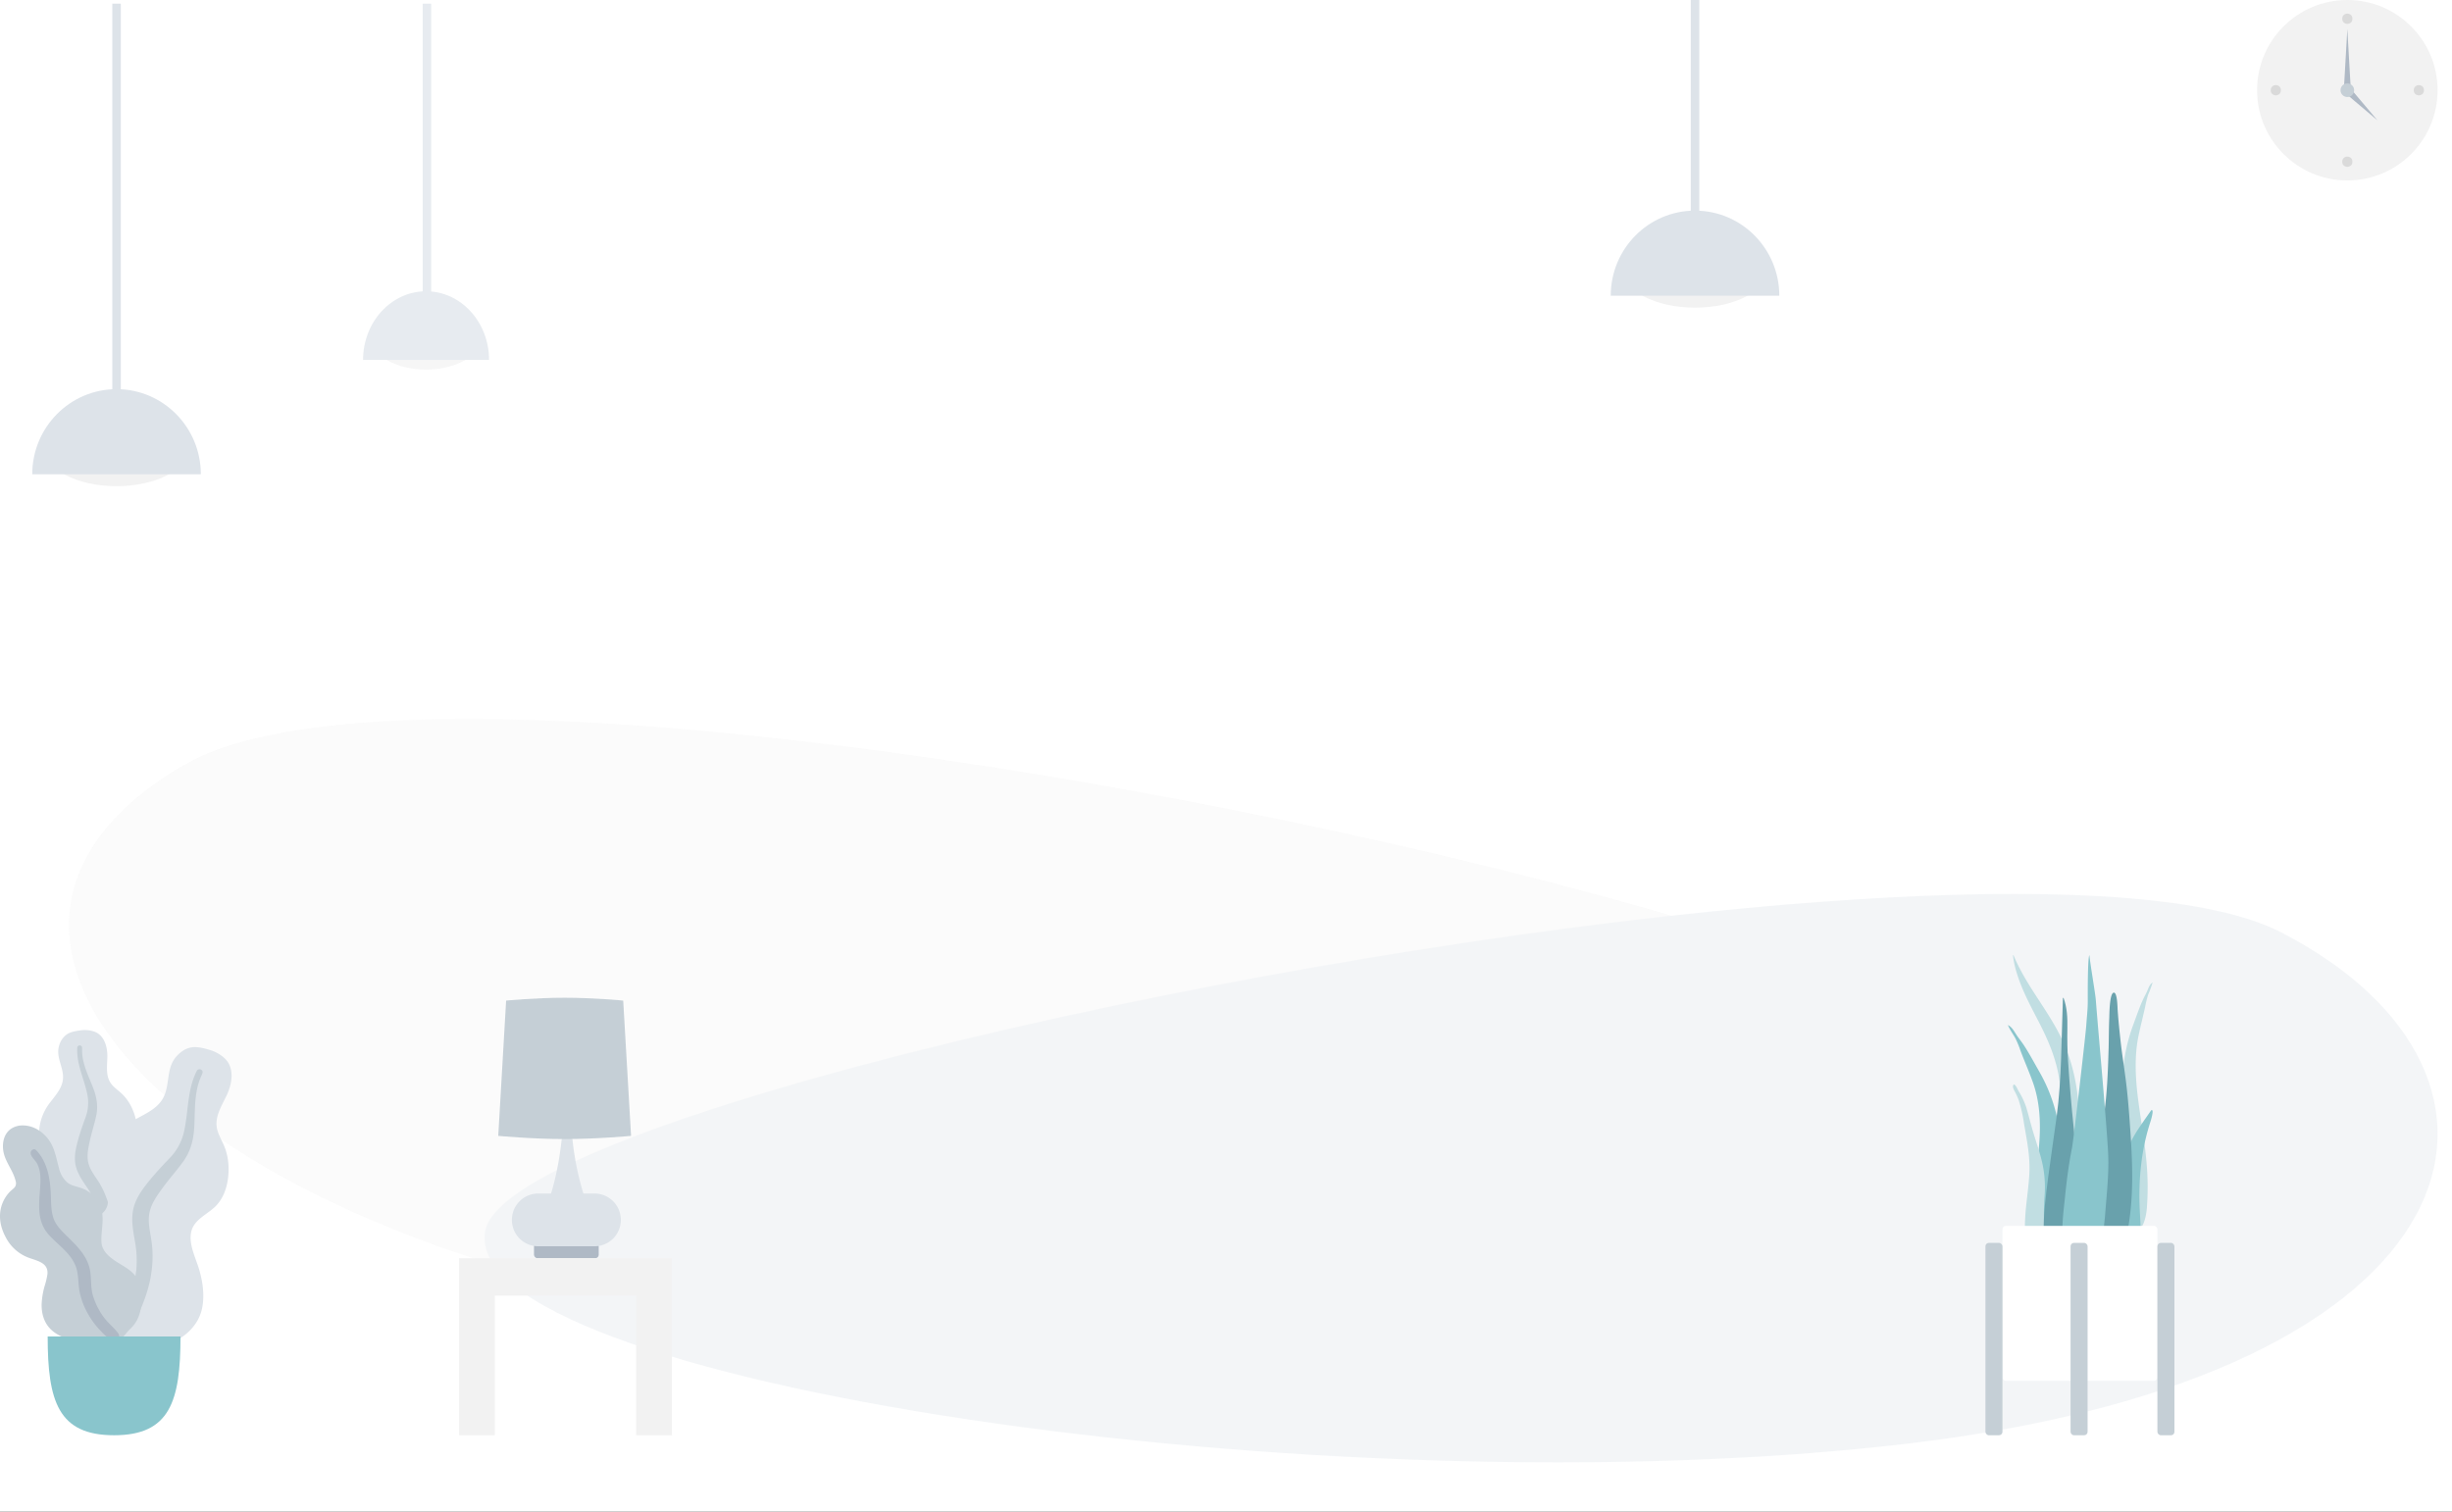 <svg xmlns="http://www.w3.org/2000/svg" xmlns:xlink="http://www.w3.org/1999/xlink" width="1440" height="888" viewBox="0 0 1440 888">
  <rect x="0" y="0" width="1440" height="888" fill="#333333" stroke="none"/>
  <defs>
    <clipPath id="clip-background">
      <rect width="1440" height="888"/>
    </clipPath>
  </defs>
  <g id="background" clip-path="url(#clip-background)">
    <rect width="1440" height="888" fill="#fff"/>
    <g id="Scene_Home" data-name="Scene/Home" transform="translate(0 -102.727)">
      <g id="Clock" transform="translate(1325.529 102.727)">
        <circle id="Clock_Frame" data-name="Clock Frame" cx="53" cy="53" r="53" fill="#f2f2f2"/>
        <circle id="Time" cx="3" cy="3" r="3" transform="translate(50 8)" fill="rgba(0,0,0,0.1)"/>
        <circle id="Time-2" data-name="Time" cx="3" cy="3" r="3" transform="translate(8 50)" fill="rgba(0,0,0,0.1)"/>
        <circle id="Time-3" data-name="Time" cx="3" cy="3" r="3" transform="translate(92 50)" fill="rgba(0,0,0,0.1)"/>
        <circle id="Time-4" data-name="Time" cx="3" cy="3" r="3" transform="translate(50 92)" fill="rgba(0,0,0,0.1)"/>
        <path id="Hand" d="M2,0,4,35H0Z" transform="translate(51 17)" fill="#afb9c5"/>
        <path id="Hand-2" data-name="Hand" d="M2,0,4,24H0Z" transform="translate(72.113 69.284) rotate(135)" fill="#afb9c5"/>
        <circle id="Time-5" data-name="Time" cx="4" cy="4" r="4" transform="translate(49 49)" fill="#c5cfd6"/>
      </g>
      <g id="Background_Shape_2" data-name="Background Shape 2" transform="translate(40.571 525.113)" opacity="0.346">
        <path id="Background_Shape" data-name="Background Shape" d="M712.44,233.044C695.153,128.884-232.388-72.158-404.582,26.5s-6.651,283.817,354.205,331.231S729.728,337.205,712.44,233.044Z" transform="translate(473 0)" fill="#f2f2f2"/>
        <path id="Background_Shape-2" data-name="Background Shape" d="M.382,197.98C16.7,109.492,892.439-61.3,1055.017,22.514s121.426,260.11-219.276,300.39S-15.94,286.469.382,197.98Z" transform="translate(244 102.743)" fill="#dde3e9"/>
      </g>
      <g id="Hanging_Lamp" data-name="Hanging Lamp" transform="translate(18.945 104.875)">
        <g id="Light" transform="translate(0 226.454)">
          <ellipse id="Hanging_Lamp_Light" data-name="Hanging Lamp Light" cx="42.5" cy="22.5" rx="42.5" ry="22.5" transform="translate(7 12)" fill="#f2f2f2"/>
          <path id="Hanging_Lamp-2" data-name="Hanging Lamp" d="M99,50C99,22.386,76.838,0,49.5,0S0,22.386,0,50" fill="#dde3e9"/>
        </g>
        <rect id="Wire" width="5" height="233.781" transform="translate(47)" fill="#dde3e9"/>
      </g>
      <g id="Hanging_Lamp-3" data-name="Hanging Lamp" transform="translate(213.218 104.875)" opacity="0.7">
        <g id="Light-2" data-name="Light" transform="translate(0 168.95)">
          <ellipse id="Hanging_Lamp_Light-2" data-name="Hanging Lamp Light" cx="31.768" cy="18.158" rx="31.768" ry="18.158" transform="translate(5.232 9.684)" fill="#f2f2f2"/>
          <path id="Hanging_Lamp-4" data-name="Hanging Lamp" d="M74,40.351C74,18.066,57.435,0,37,0S0,18.066,0,40.351" fill="#dde3e9"/>
        </g>
        <rect id="Wire-2" data-name="Wire" width="5" height="191.95" transform="translate(35)" fill="#dde3e9"/>
      </g>
      <g id="Big_Leaf_Plant" data-name="Big Leaf Plant" transform="translate(0 707.831)">
        <g id="Big_Ass_Leaf" data-name="Big Ass Leaf" transform="translate(23)">
          <path id="leaf" d="M24.258.173a16.915,16.915,0,0,1,8.586.9c5.665,2.4,7.275,9.1,7.2,14.536-.084,5.855-1.327,12.249,3.124,16.966,2.046,2.169,4.591,3.828,6.6,6.037a28.536,28.536,0,0,1,5.078,7.96c2.29,5.326,3.414,11.59,1.32,17.177-1.844,4.919-6.483,9.359-5.48,14.953C51.729,84.543,57.612,89,61.29,93.351c4.163,4.919,8,11.205,8.625,17.656.6,6.182-2.087,12.434-6.217,17.107C55.448,137.451,43.045,142.028,30.54,142c-5.31-.012-11.321-.252-15.9-3.105a8.763,8.763,0,0,1-3.005-3.247,10.586,10.586,0,0,0-2.906-2.908,17.25,17.25,0,0,1-5.535-7.392c-4.538-11.233-.911-25.129,5.441-35.1,1.505-2.363,2.737-4.637,2.006-7.454C9.874,79.848,8,77.2,6.34,74.669a65.318,65.318,0,0,1-4.792-7.582A17.2,17.2,0,0,1,.066,58.2,30.237,30.237,0,0,1,6.578,42.336C10,37.83,14.022,33.518,14.031,27.615c.01-6.257-4.173-11.824-2.391-18.186a12.123,12.123,0,0,1,4.609-6.916C18.539,1,21.564.5,24.258.173Z" transform="translate(0 0)" fill="#dde3e9"/>
          <path id="middle_thing" data-name="middle thing" d="M1.386,1.176A1.442,1.442,0,0,1,3.222.051c1.033.289,1.013,1.254.986,2.114a28.41,28.41,0,0,0,.934,7.776C6.462,15.274,8.9,20.186,10.836,25.308s2.839,10.4,1.705,15.816C11.473,46.23,9.795,51.2,8.7,56.315c-.964,4.506-1.989,9.257-.522,13.751,1.412,4.326,4.534,7.849,6.783,11.758a55.439,55.439,0,0,1,6.995,26.31,49.2,49.2,0,0,1-.983,12.828c-.573,2.423-1.343,5.7-3.419,7.37-.957.771-2.595,1.038-3.4-.1-.757-1.071-.093-2.73.147-3.872a58.7,58.7,0,0,0,1-15.015,54.212,54.212,0,0,0-2.346-14.36A48.6,48.6,0,0,0,6.84,83.032C4.252,79.191,1.562,75.341.493,70.789c-1.086-4.623-.2-9.327.976-13.862,1.248-4.8,2.883-9.455,4.573-14.122A24.78,24.78,0,0,0,7.363,29.2C5.567,19.794.76,10.968,1.386,1.176Z" transform="translate(21 9)" fill="#c5cfd6"/>
        </g>
        <g id="Big_Ass_Leaf-2" data-name="Big Ass Leaf" transform="translate(32 10)">
          <path id="leaf-2" data-name="leaf" d="M90.892,1.582a21.492,21.492,0,0,1,9.592,5.536c5.373,5.791,3.724,14.543.758,20.935-3.193,6.88-8.031,13.8-5.3,21.69,1.254,3.629,3.362,6.916,4.551,10.573a36.871,36.871,0,0,1,1.749,12.056c-.129,7.49-2.122,15.483-7.531,21-4.763,4.859-12.551,7.7-14.332,14.833-1.858,7.445,2.684,15.781,4.7,22.835,2.283,7.983,3.455,17.411.784,25.367-2.559,7.625-9.02,13.619-16.334,17-14.613,6.75-31.58,5.712-46.232-.828-6.221-2.777-13.145-6.188-17.011-11.946a11.264,11.264,0,0,1-1.809-5.4A13.591,13.591,0,0,0,2.6,150.278,22.24,22.24,0,0,1,.02,138.656c.615-15.645,12.214-30.192,24.936-38.684,3.015-2.012,5.662-4.06,6.293-7.772.659-3.874-.139-7.986-.748-11.839-.6-3.807-1.537-7.6-1.612-11.459a22.446,22.446,0,0,1,2.959-11.283c3.6-6.647,9.379-11.689,16.021-15.372,6.4-3.547,13.392-6.555,16.523-13.532,3.319-7.4,1.355-16.154,6.807-22.751C73.458,3.233,76.625.807,80.262.182,83.749-.417,87.558.57,90.892,1.582Z" fill="#dde3e9"/>
          <path id="middle_thing-2" data-name="middle thing" d="M51.651.811A1.838,1.838,0,0,1,54.387.44c1.057.883.528,2.016.046,3.02a37.22,37.22,0,0,0-2.98,9.7c-1.248,7.006-.968,14.1-1.389,21.182s-2.128,13.805-6.289,19.624c-3.923,5.486-8.49,10.5-12.446,15.977-3.487,4.831-7.174,9.92-7.812,16.012-.614,5.863,1.191,11.672,1.773,17.48,1.2,12.023-1.084,23.737-5.6,34.823a64.286,64.286,0,0,1-7.867,14.676c-1.939,2.569-4.554,6.043-7.858,6.936-1.524.412-3.578-.131-3.922-1.906-.323-1.665,1.321-3.282,2.2-4.508A76.711,76.711,0,0,0,11.275,136.2a71.04,71.04,0,0,0,4.778-18.235,63.555,63.555,0,0,0-.895-17.357c-1.014-5.906-2.143-11.875-1.009-17.826,1.151-6.044,4.647-11.152,8.4-15.9,3.971-5.026,8.323-9.687,12.743-14.327a32.357,32.357,0,0,0,8.673-15.424C46.79,25.049,45.791,12.078,51.651.811Z" transform="translate(32 13)" fill="#c5cfd6"/>
        </g>
        <g id="Big_Ass_Leaf-3" data-name="Big Ass Leaf" transform="translate(0 56)">
          <path id="leaf-3" data-name="leaf" d="M13.306,0C19.2,0,24.382,3.124,27.953,7.558c4.18,5.19,5.024,11.528,6.721,17.714A15.813,15.813,0,0,0,39.517,33.5c2.315,1.9,5.255,2.283,8.026,3.212A18.73,18.73,0,0,1,59.321,48.5c2.155,6.659-.128,13.374.265,20.122.361,6.2,6.471,10.064,11.387,13.035,4.848,2.93,9.215,5.672,10.675,11.379,1.548,6.053,2.068,12.809-.077,18.788-3.57,9.956-14.019,14.34-24.116,15.02-9.163.617-20.684-.352-27.565-7-4.118-3.98-5.609-9.547-5.424-15.085a45.92,45.92,0,0,1,1.679-10.184,45.944,45.944,0,0,0,1.71-7.145c.64-6.484-5.354-7.73-10.455-9.51A24.88,24.88,0,0,1,3.224,65.425C.285,59.881-.948,53.658.814,47.554A20.863,20.863,0,0,1,5.559,39.2c.974-1.059,2.348-1.942,3.227-3.054a4.12,4.12,0,0,0,.359-3.6C7.837,26.931,3.762,22.278,2.3,16.668.989,11.605,1.767,5.3,6.4,2.038A12.089,12.089,0,0,1,13.306,0Z" transform="translate(0)" fill="#c5cfd6"/>
          <path id="middle_thing-3" data-name="middle thing" d="M3.338.641C9.585,7.3,11.283,16.325,11.781,25.076c.279,4.907-.011,10.083,1.43,14.843,1.234,4.074,4.126,7.188,7.106,10.131,6,5.925,12.693,11.948,14.448,20.523,1.03,5.032.335,10.23,1.758,15.207a41.827,41.827,0,0,0,6.343,12.788c2.231,3.076,5.138,5.431,7.577,8.3.744.875,1.81,2.164,1.5,3.4-.359,1.447-2.2,1.905-3.511,1.678-3.049-.53-5.616-3.442-7.61-5.558a47.877,47.877,0,0,1-7.407-10.159,42.71,42.71,0,0,1-4.8-13.2c-.8-4.827-.4-9.858-2.223-14.491-3.067-7.8-10.5-12.4-15.883-18.471-6.7-7.571-5.7-16.993-5.015-26.305.377-5.118.752-10.9-1.834-15.57C2.672,6.406.471,4.743.047,2.715-.342.858,1.78-1.019,3.338.641Z" transform="translate(18 14)" fill="#afb9c5"/>
        </g>
        <path id="Base" d="M0,0C0,38.058,6.211,58,39,58S78,38.058,78,0Z" transform="translate(28 180)" fill="#89c5cc"/>
      </g>
      <g id="Table" transform="translate(269.612 688.831)">
        <g id="Lamp" transform="translate(23)">
          <rect id="Lamp_Base" data-name="Lamp Base" width="38" height="9" rx="2" transform="translate(21 144)" fill="#afb9c5"/>
          <path id="Lamp_Body" data-name="Lamp Body" d="M15.5,75a15.5,15.5,0,0,1,0-31H23c6.44-20.872,7.217-44,7.217-44h4.566A167.709,167.709,0,0,0,42,44h6.5a15.5,15.5,0,0,1,0,31Z" transform="translate(8 71)" fill="#dde3e9"/>
          <path id="Shade" d="M4.622,1.679S21.811,0,39,0,73.378,1.679,73.378,1.679L78,81.133S58.5,83,39,83,0,81.133,0,81.133Z" fill="#c5cfd6"/>
        </g>
        <path id="Table-2" data-name="Table" d="M104,104V22H21v82H0V0H125V104Z" transform="translate(0 153)" fill="#f2f2f2"/>
      </g>
      <g id="Plant" transform="translate(1165.99 663.831)">
        <g id="Succulents" transform="translate(13.19 0)">
          <path id="Thi_Succs_" data-name="Thi Succs!" d="M.381.208C9.214,21.2,24.229,35.781,32.182,57.6c4.716,12.942,6.682,27.015,6.8,41.427.065,7.828-.071,15.662-.108,23.49-.036,7.634-.243,15.219-.891,22.8-.651,7.625-1.38,15.16-1.7,22.833-.25,5.978-.365,12.932-2.391,18.385-1.611,4.337-5.707,4.972-6.794-.288a42.045,42.045,0,0,1-.461-9.193c.085-3.855.31-7.7.424-11.559.46-15.468-.136-30.938.175-46.412.3-15.119,2.248-30.221.1-45.238-1.776-12.4-6.287-23.051-11.471-33.26C10.874,30.771,5.445,21.187,2.075,10.014A53.84,53.84,0,0,1,0,.03Q.235-.079.381.208Z" transform="translate(3 0)" fill="#c1dee2"/>
          <path id="Thi_Succs_2" data-name="Thi Succs!" d="M.974.617C2.723,1.88,3.7,3.728,4.882,5.551c1.47,2.266,3.2,4.313,4.668,6.581C12.615,16.86,15.308,21.879,18.1,26.8a96.064,96.064,0,0,1,11.326,30.1c2.067,11.2,2.625,22.754,3.492,34.117.92,12.044,1.846,24.176,1.968,36.267.055,5.417.347,11.167-.3,16.546-.4,3.349-1.916,6.2-5.323,6.175-7.237-.057-10.634-8.073-12.053-14.646-2.089-9.679-2.506-19.961-2.175-29.86C15.432,93.558,17.5,81.8,18.4,69.912c.95-12.587.413-24.951-3.914-36.8-2.186-5.989-4.724-11.835-7-17.784A57.489,57.489,0,0,0,4.409,7.831C2.951,5.208,1.142,2.826,0,0Z" transform="translate(0 41)" fill="#89c5cc"/>
          <path id="Thi_Succs_3" data-name="Thi Succs!" d="M17.334.518,18,0a66.162,66.162,0,0,1-2.676,7.341,59.91,59.91,0,0,0-1.729,7.136c-1.255,5.681-2.7,11.234-3.889,16.963C7.36,42.777,7.8,54.99,9.342,67.568c1.453,11.881,3.751,23.745,4.845,35.623a163.552,163.552,0,0,1,.432,29.409c-.588,6.383-2.517,14-7.771,13.361-2.474-.3-3.764-3.281-4.284-6.642-.835-5.4-1.01-11.074-1.335-16.443C.5,110.9.358,98.951.214,87.092.078,75.9-.3,64.494.452,53.587a102.687,102.687,0,0,1,6.2-28.758c1.7-4.61,3.317-9.328,5.225-13.721.915-2.107,2.033-3.97,2.949-6.075C15.563,3.339,16.148,1.6,17.334.518Z" transform="translate(67 16)" fill="#c1dee2"/>
          <path id="Thi_Succs_4" data-name="Thi Succs!" d="M.209.3C1.166-1.3,3.272,3.993,3.593,4.66q-.2-.5-.409-.993A44.1,44.1,0,0,1,7.9,13.734c1.069,3.585,1.987,7.242,2.99,10.853,1.882,6.774,4.31,13.356,6.016,20.191a65.7,65.7,0,0,1,1.678,20.1A171.685,171.685,0,0,0,18.4,86.462c.233,3.418,1.344,6.6,2.1,9.892s1.362,6.632,2.263,9.884c.207-.424.233.993.233,1.1a6.829,6.829,0,0,1-.381,2.265,6.1,6.1,0,0,1-3.841,4.212c-3.456.988-6.666-2.157-7.78-5.477A90.858,90.858,0,0,1,7.755,93.3,70.881,70.881,0,0,1,7.1,79.44c.409-9.179,2.07-18.238,2.519-27.414.489-9.99-1.49-19.376-3.147-29.1A84.98,84.98,0,0,0,3.356,9.134,38.761,38.761,0,0,0,1.048,4.061C.558,3.112-.431,1.418.209.3Z" transform="translate(3 76)" fill="#c1dee2"/>
          <path id="Thi_Succs_5" data-name="Thi Succs!" d="M10.252,35.7c-.4,11.445-1.08,22.8-2.606,34.127C6.089,81.38,4.3,92.9,2.8,104.463c-1.459,11.259-2.987,22.7-2.784,34.121.15,8.409-1.244,22.634,8.1,26.784,9.459,4.2,11.488-13.746,12.109-19.67,1.19-11.366.8-22.852.227-34.28-.593-11.729-1.583-23.4-2.81-35.085-1.363-12.981-2.432-26.02-3.29-39.038-.425-6.439-.529-12.867-.412-19.308C14.048,11.911,13.817,5.77,11.656,0l-.339.246" transform="translate(21 25)" fill="#69a1ac"/>
          <path id="Thi_Succs_6" data-name="Thi Succs!" d="M12.083,5.955c-1.7,2.478-3.416,4.932-5.022,7.557C4.186,18.209,1.587,23.432.8,30.147-.831,44.2.481,59.379.8,73.863c.065,2.96-.31,5.83.857,8.647,1.058,2.554,3.035,4.5,4.92,4.49C10.611,86.977,10,77.1,10,72.746c.012-7.623-.843-15.324-.769-22.94a159.271,159.271,0,0,1,1.626-22.278A128.354,128.354,0,0,1,15.729,6.81c.3-.9,2.429-7.872.415-6.671" transform="translate(68 91)" fill="#89c5cc"/>
          <path id="Thi_Succs_7" data-name="Thi Succs!" d="M14.262,0c-2.653,0-2.637,13.226-2.717,14.925-.288,6.131-.221,12.263-.4,18.395-.4,13.381-.889,26.88-2.9,40.107C7.161,80.547,5.907,87.636,4.557,94.7,3.2,101.789,1.387,108.867.5,116.044c-.855,6.9-.372,13.934-.255,20.867a182.673,182.673,0,0,0,1.242,20.877c.225,1.707.49,3.407.773,5.1a40.455,40.455,0,0,0,.5,4.51c.639,2.152,3.379,2.856,5.224,2.519,4.993-.912,8.182-7.18,9.887-11.76,2.178-5.848,3.334-12.192,4.474-18.356a160.431,160.431,0,0,0,2.4-21.181c.722-14.448-.2-28.911-1.24-43.313-.576-8.009-1.241-15.984-2.258-23.943-1.013-7.926-2.313-15.816-3.16-23.765-.615-5.777-1.221-11.561-1.619-17.36C16.371,8.859,16.291,0,14.262,0" transform="translate(48 22)" fill="#69a1ac"/>
          <path id="Thi_Succs_8" data-name="Thi Succs!" d="M26.941,118.139c-.432-13.886-6.014-74.88-7.284-91.672-.318-4.2-3.375-21.7-3.772-26.467-1.075,1.347-.983,22.309-.972,27.126.012,4.765-.578,9.45-.882,14.189-.31,4.836-7.459,67.285-8.386,71.932-1.846,9.244-3.081,18.729-4.033,28.18C.683,150.639-.76,160.358.482,169.618a28.306,28.306,0,0,0,1.473,6.188c.795,2.116,1.339,4.073,1.977,6.287,1.026,3.567,2.883,6.7,5.736,8.169,5.849,3.019,8.99-3.815,10.583-9.765a159.221,159.221,0,0,0,4.94-29.138c.847-11.04,2.1-22.1,1.75-33.22" transform="translate(32 0)" fill="#89c5cc"/>
        </g>
        <g id="Planter" transform="translate(0 159)">
          <rect id="Vase" width="91" height="91" rx="2" transform="translate(10)" fill="#fff"/>
          <rect id="Leg" width="10" height="113" rx="2" transform="translate(0 10)" fill="#c5cfd6"/>
          <rect id="Leg-2" data-name="Leg" width="10" height="113" rx="2" transform="translate(50 10)" fill="#c5cfd6"/>
          <rect id="Leg-3" data-name="Leg" width="10" height="113" rx="2" transform="translate(101 10)" fill="#c5cfd6"/>
        </g>
      </g>
      <g id="Hanging_Lamp-5" data-name="Hanging Lamp" transform="translate(945.945)">
        <g id="Light-3" data-name="Light" transform="translate(0 226.454)">
          <ellipse id="Hanging_Lamp_Light-3" data-name="Hanging Lamp Light" cx="42.5" cy="22.5" rx="42.5" ry="22.5" transform="translate(7 12)" fill="#f2f2f2"/>
          <path id="Hanging_Lamp-6" data-name="Hanging Lamp" d="M99,50C99,22.386,76.838,0,49.5,0S0,22.386,0,50" fill="#dde3e9"/>
        </g>
        <rect id="Wire-3" data-name="Wire" width="5" height="233.781" transform="translate(47)" fill="#dde3e9"/>
      </g>
    </g>
  </g>
</svg>
